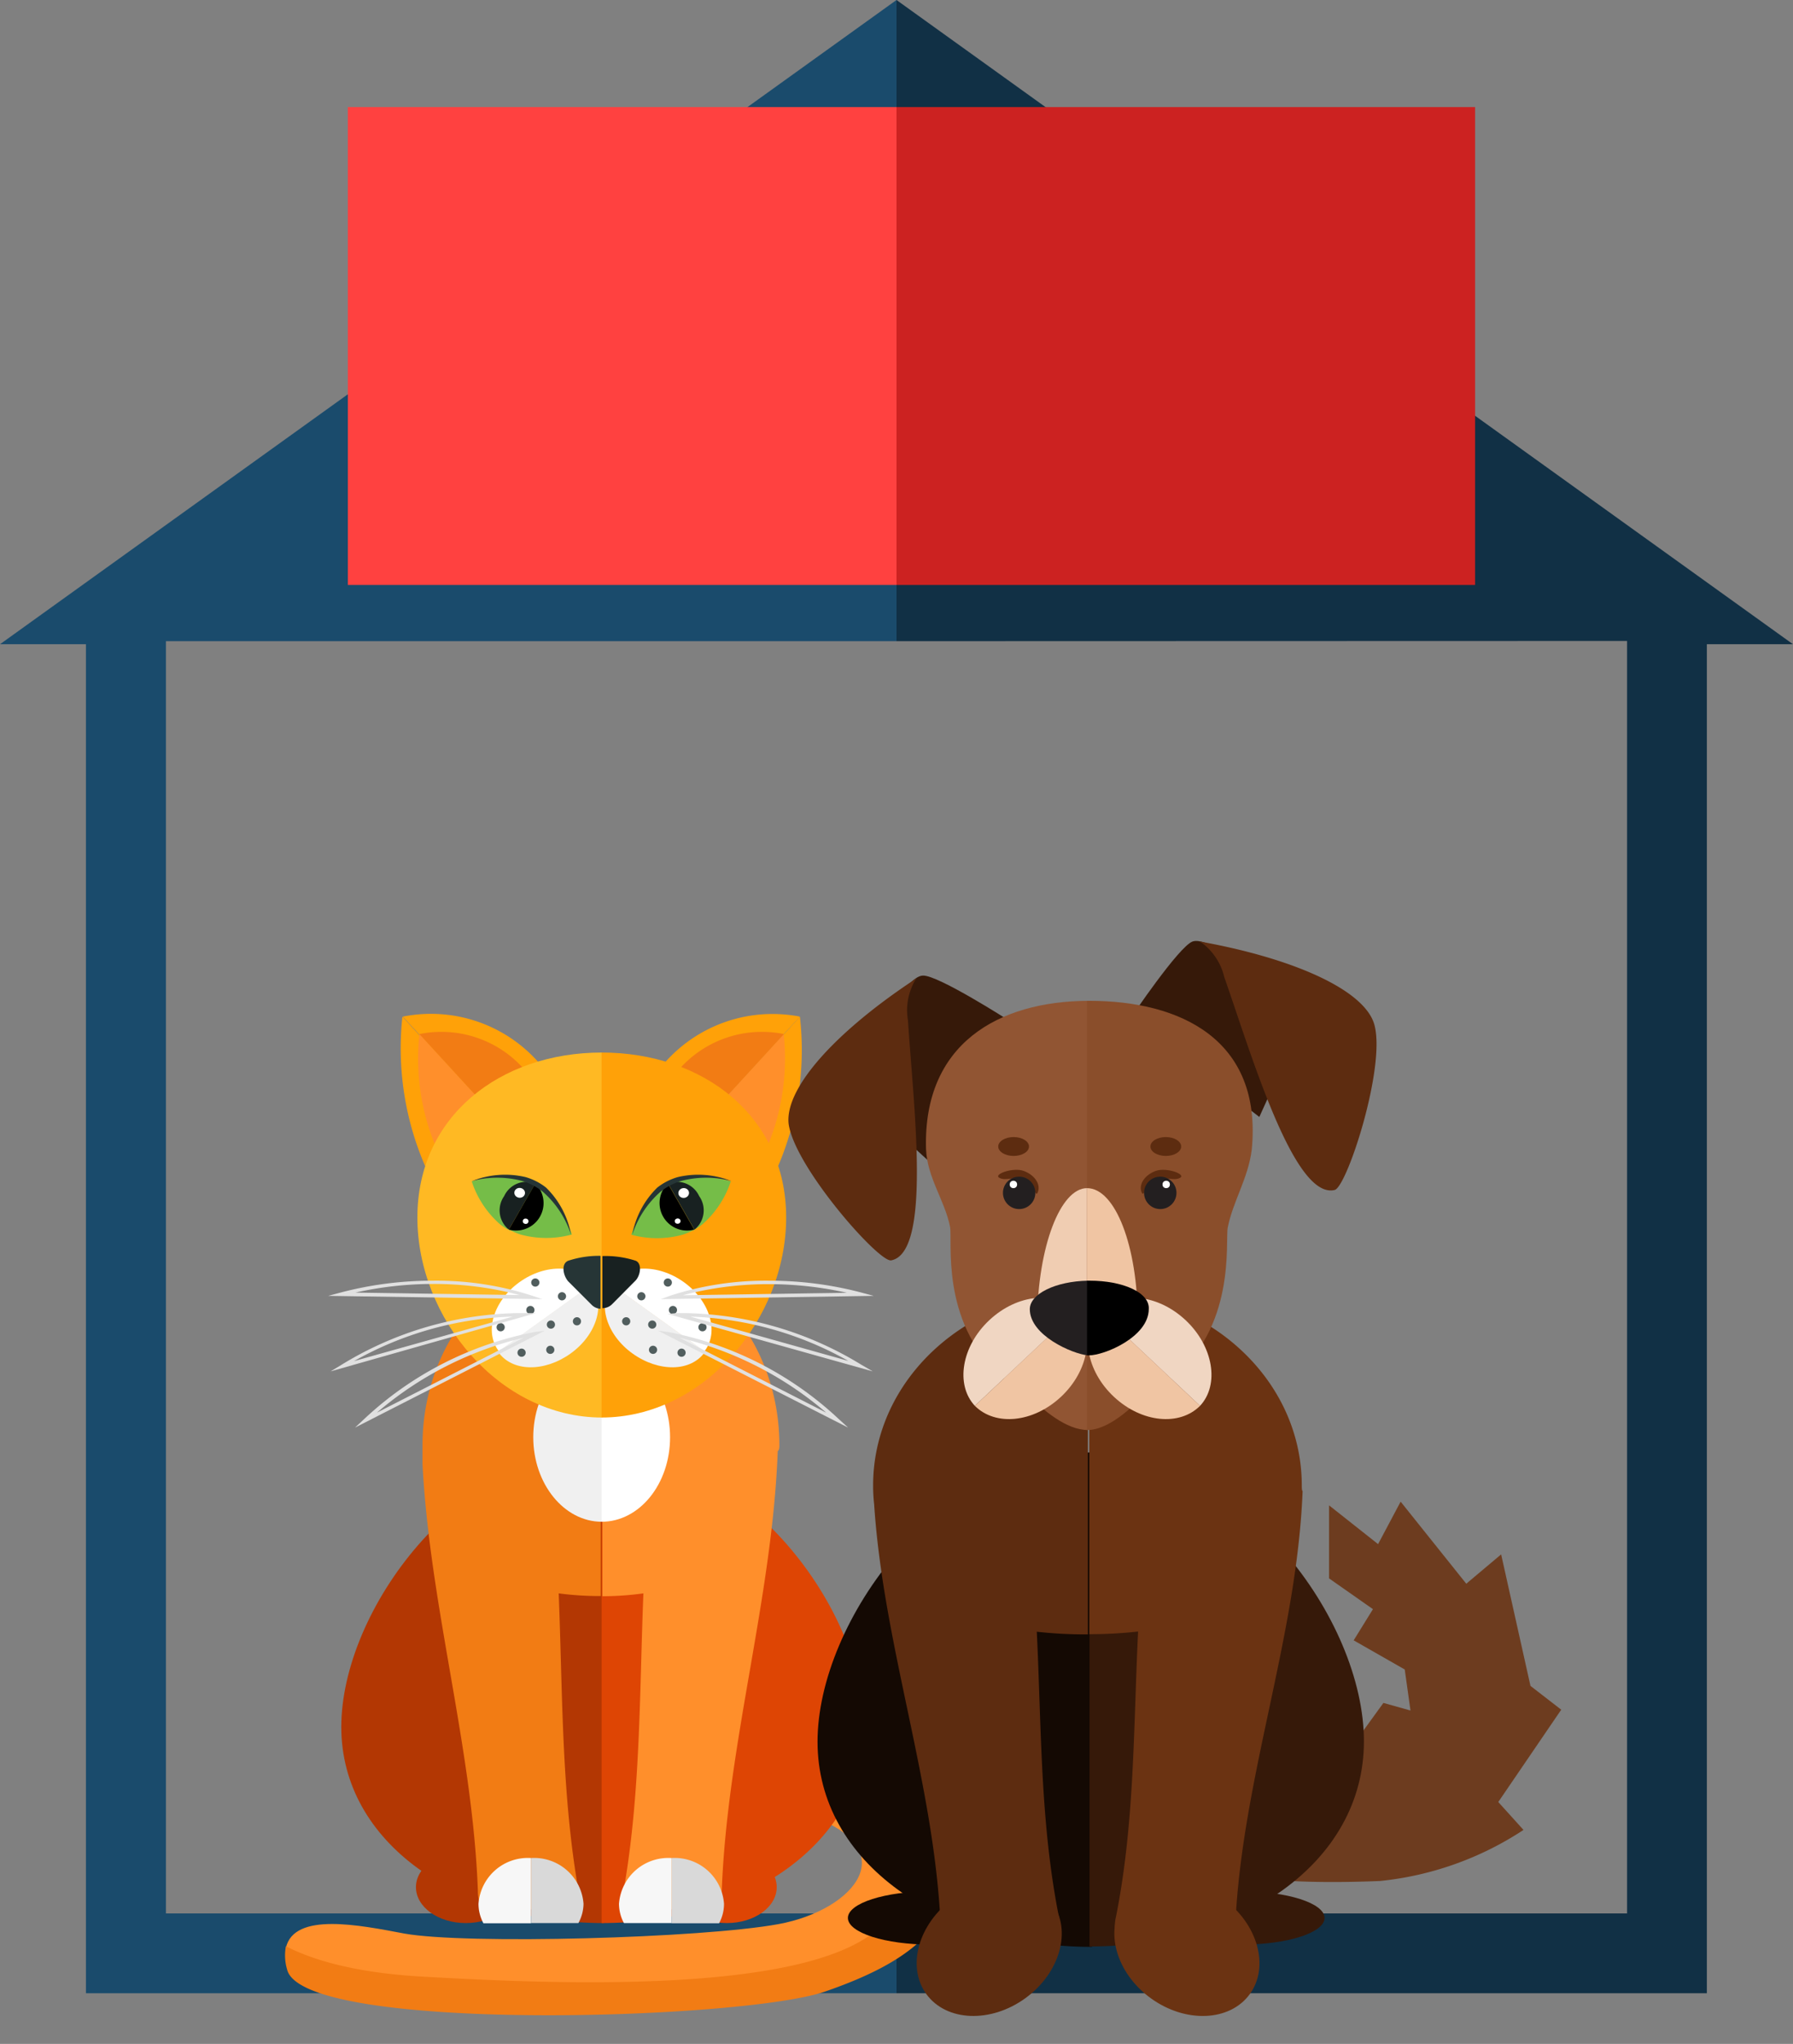 <svg xmlns="http://www.w3.org/2000/svg" viewBox="0 0 87.42 99.619"><rect x="0" y="0" width="87.42" height="99.619" fill="#808080" stroke="none"/><title>Depositphotos_96983864_15</title><g data-name="Layer 2"><g data-name="Layer 1"><path fill="#113045" d="M43.71 0v31.25l35.62-.01v62.02H43.71v3.89h39.51V31.4h4.2L43.71 0z"/><path fill="#1a4b6c" d="M8.09 93.26V31.25h35.62V0L0 31.4h4.19v65.75h39.52v-3.89H8.09z"/><path fill="#ff4140" d="M16.96 5.22h26.75v23.29H16.96z"/><path fill="#cc2221" d="M43.71 5.22h28.21v23.29H43.71z"/><path d="M42.39 94.39c3.79-2.66 2.49-4.78-2.09-8.34l-1.07 2.36c5 1.62 2.48 4.68-1.27 5.37s-15.25 1-18.25.46c-2.17-.41-5.36-1.06-5.77.69.93.52 2.89 1.27 6.66 1.48 5.95.33 17.7.86 21.79-2.02z" fill="#ff8f2b"/><path d="M41.35 83.74L40.3 86c4.58 3.56 5.88 5.69 2.09 8.34-4.09 2.87-15.83 2.34-21.79 2-3.77-.21-5.72-1-6.66-1.48A2.41 2.41 0 0 0 14 96c.78 3.1 22.19 2.46 26.22 1.07s6.3-3.12 6.3-6.31-4.79-6.76-5.17-7.02z" fill="#f27c14"/><path d="M16.64 84.17c0 5.66 5.73 9.56 12.81 9.56V70.68c-7.08 0-12.81 7.83-12.81 13.49z" fill="#b33703"/><path d="M29.33 70.68v23.05c7.07 0 12.81-3.9 12.81-9.56s-5.73-13.49-12.81-13.49z" fill="#de4504"/><ellipse cx="22.71" cy="91.98" rx="2.43" ry="1.75" fill="#b33703"/><ellipse cx="35.44" cy="91.98" rx="2.43" ry="1.75" fill="#de4504"/><path d="M29.28 60.85c-4.8 0-8.68 4.3-8.68 9.59v.93c.37 7 2.44 13.8 2.7 20.8a2.21 2.21 0 0 0 .19.89H28a2.15 2.15 0 0 0 .14-1.29c-.77-4.68-.71-9.4-.9-14.11a14.7 14.7 0 0 0 2 .13h.05V60.85z" fill="#f27c14"/><path d="M38 70.44c0-5.28-3.86-9.56-8.63-9.59V77.8a14.65 14.65 0 0 0 2-.14c-.19 4.71-.13 9.43-.9 14.11a2.15 2.15 0 0 0 .14 1.29H35a2.21 2.21 0 0 0 .19-.89c.27-7.22 2.46-14.23 2.73-21.45.08-.03.08-.21.08-.28z" fill="#ff8f2b"/><path d="M26 70.05c0 2.27 1.5 4.12 3.34 4.12v-8.24c-1.85 0-3.34 1.85-3.34 4.12z" fill="#f0f0f0"/><path d="M29.33 65.93v8.24c1.85 0 3.34-1.84 3.34-4.12s-1.49-4.12-3.34-4.12z" fill="#fff"/><path d="M20.87 57.15c.34-.22 2-1.35 3.51-2.41l-4.76-5.19a14.42 14.42 0 0 0 1.25 7.6z" fill="#ffa108"/><path d="M27 52.79a7 7 0 0 0-7.36-3.24l4.76 5.19c.67-.47 1.3-.92 1.78-1.28.16-.14.62-.53.82-.67z" fill="#ffa108"/><path d="M21.41 56.26c.26-.17 1.55-1 2.71-1.86l-3.67-4a11.12 11.12 0 0 0 .96 5.86z" fill="#ff8f2b"/><path d="M26.13 52.9a5.38 5.38 0 0 0-5.68-2.5l3.67 4c.52-.36 1-.71 1.37-1z" fill="#f27c14"/><path d="M37.8 57.15c-.34-.22-2-1.35-3.51-2.41L39 49.55a14.42 14.42 0 0 1-1.2 7.6z" fill="#ffa108"/><path d="M31.68 52.79A7 7 0 0 1 39 49.55l-4.76 5.19c-.67-.47-1.3-.92-1.78-1.28-.13-.14-.59-.53-.78-.67z" fill="#ffa108"/><path d="M37.25 56.26c-.26-.17-1.55-1-2.71-1.86l3.67-4a11.12 11.12 0 0 1-.96 5.86z" fill="#ff8f2b"/><path d="M32.54 52.9a5.38 5.38 0 0 1 5.68-2.5l-3.67 4c-.52-.36-1-.71-1.37-1z" fill="#f27c14"/><path d="M20.35 59.34c0 4.92 4 9.75 9 9.75V51.3c-4.98 0-9 3.12-9 8.04z" fill="#ffb923"/><path d="M29.33 51.3v17.79c5 0 9-4.82 9-9.75s-4.04-8.04-9-8.04z" fill="#ffa108"/><path d="M25.33 62.49c-1.27.91-1.74 2.43-1 3.38l4.59-3.3c-.74-.95-2.32-.99-3.59-.08z" fill="#fff"/><path d="M28.87 62.58l-4.59 3.3c.69 1 2.27 1 3.54.09s1.74-2.43 1-3.38z" fill="#f0f0f0"/><circle cx="27.4" cy="63.18" r=".2" fill="#515e5e"/><circle cx="26.1" cy="62.51" r=".2" fill="#515e5e"/><circle cx="26.86" cy="64.56" r=".2" fill="#515e5e"/><circle cx="28.13" cy="64.4" r=".2" fill="#515e5e"/><circle cx="25.86" cy="63.85" r=".2" fill="#515e5e"/><circle cx="26.83" cy="65.79" r=".2" fill="#515e5e"/><circle cx="24.41" cy="64.69" r=".2" fill="#515e5e"/><circle cx="25.43" cy="65.93" r=".2" fill="#515e5e"/><path d="M26.44 63.32L16 63.16l.6-.16a17.58 17.58 0 0 1 4.49-.58 15.16 15.16 0 0 1 4.85.73zM17.33 63l8 .12a16.19 16.19 0 0 0-4.23-.54 17.41 17.41 0 0 0-3.77.42z" fill="#e0e0e0"/><path d="M17.31 69.58l.45-.42a16.78 16.78 0 0 1 8.32-4.24l.48-.06zm8.22-4.38a17.06 17.06 0 0 0-7.15 3.65z" fill="#e0e0e0"/><path d="M16.12 66.84l.53-.32A17 17 0 0 1 25.23 64h.9zM25 64.17a16.78 16.78 0 0 0-7.74 2.17z" fill="#e0e0e0"/><path d="M33.34 62.49c1.27.91 1.74 2.43 1 3.38l-4.59-3.3c.73-.95 2.32-.99 3.59-.08z" fill="#fff"/><path d="M29.79 62.58l4.59 3.3c-.69 1-2.27 1-3.54.09s-1.74-2.43-1-3.38z" fill="#f0f0f0"/><circle cx="31.27" cy="63.18" r=".2" fill="#515e5e"/><circle cx="32.56" cy="62.51" r=".2" fill="#515e5e"/><circle cx="31.8" cy="64.56" r=".2" fill="#515e5e"/><circle cx="30.53" cy="64.4" r=".2" fill="#515e5e"/><circle cx="32.81" cy="63.85" r=".2" fill="#515e5e"/><circle cx="31.84" cy="65.79" r=".2" fill="#515e5e"/><circle cx="34.25" cy="64.69" r=".2" fill="#515e5e"/><circle cx="33.23" cy="65.93" r=".2" fill="#515e5e"/><path d="M32.22 63.32l.46-.17a15.16 15.16 0 0 1 4.85-.73A17.58 17.58 0 0 1 42 63l.6.16zm5.3-.73a16.19 16.19 0 0 0-4.23.54l8-.12a17.41 17.41 0 0 0-3.76-.42z" fill="#e0e0e0"/><path d="M41.35 69.58l-9.26-4.72.48.06a16.78 16.78 0 0 1 8.32 4.24zm-8.22-4.38l7.15 3.65a17.06 17.06 0 0 0-7.15-3.65z" fill="#e0e0e0"/><path d="M42.55 66.84l-10-2.8L33 64h.41A17 17 0 0 1 42 66.52zm-8.93-2.68l7.74 2.17a16.78 16.78 0 0 0-7.74-2.16z" fill="#e0e0e0"/><path d="M26.5 58.07a3 3 0 0 0-.46-.3l-1.12 2-.11.19h.07a3 3 0 0 0 .5.21 4.73 4.73 0 0 0 2.5 0 4.73 4.73 0 0 0-1.38-2.1z" fill="#75bd48"/><path fill="#263536" d="M24.92 59.73l1.12-1.96-1.12 1.96z"/><path d="M23 57.58a4.73 4.73 0 0 0 1.38 2.09 3 3 0 0 0 .39.26l.11-.19 1.12-2a3 3 0 0 0-.5-.21 4.73 4.73 0 0 0-2.5.05z" fill="#75bd48"/><path d="M24.58 58.3a1.2 1.2 0 0 0 .23 1.63l1.29-2.25a1.2 1.2 0 0 0-1.52.62z" fill="#182121"/><path d="M26.1 57.68l-1.29 2.25a1.34 1.34 0 0 0 1.29-2.25z"/><ellipse cx="25.34" cy="58.15" rx=".24" ry=".26" transform="rotate(-83.98 25.332 58.146)" fill="#fff"/><ellipse cx="25.62" cy="59.52" rx=".13" ry=".14" transform="rotate(-83.98 25.626 59.517)" fill="#fff"/><path d="M26.62 57.88a2.91 2.91 0 0 0-1-.51 4.37 4.37 0 0 0-2.62.2 4.73 4.73 0 0 1 2.5 0 3 3 0 0 1 .5.21 3 3 0 0 1 .46.3 4.73 4.73 0 0 1 1.38 2.09 4.26 4.26 0 0 0-1.22-2.29z" fill="#263536"/><path d="M32.16 58.08a3 3 0 0 1 .46-.3l1.12 2 .11.19h-.07a3 3 0 0 1-.5.21 4.73 4.73 0 0 1-2.5 0 4.73 4.73 0 0 1 1.38-2.1z" fill="#75bd48"/><path fill="#263536" d="M33.75 59.73l-1.13-1.96 1.13 1.96z"/><path d="M35.63 57.58a4.73 4.73 0 0 1-1.38 2.09 3 3 0 0 1-.39.26l-.11-.19-1.12-2a3 3 0 0 1 .5-.21 4.73 4.73 0 0 1 2.5.05z" fill="#75bd48"/><path d="M34.09 58.3a1.2 1.2 0 0 1-.23 1.63l-1.29-2.25a1.2 1.2 0 0 1 1.52.62z" fill="#182121"/><path d="M32.56 57.68l1.29 2.25a1.34 1.34 0 0 1-1.29-2.25z"/><ellipse cx="33.33" cy="58.15" rx=".26" ry=".24" transform="rotate(-6.03 33.303 58.109)" fill="#fff"/><ellipse cx="33.04" cy="59.52" rx=".14" ry=".13" transform="rotate(-6.02 33.008 59.518)" fill="#fff"/><path d="M32.05 57.88a2.91 2.91 0 0 1 1-.51 4.37 4.37 0 0 1 2.62.2 4.73 4.73 0 0 0-2.5 0 3 3 0 0 0-.5.21 3 3 0 0 0-.46.3 4.73 4.73 0 0 0-1.38 2.09 4.26 4.26 0 0 1 1.22-2.29z" fill="#263536"/><path d="M27.7 61.45c-.34.14-.26.69 0 1l1.15 1.15a.66.66 0 0 0 .43.19v-2.58a4.75 4.75 0 0 0-1.58.24z" fill="#263536"/><path d="M31 61.45a4.75 4.75 0 0 0-1.63-.23v2.54a.66.66 0 0 0 .48-.2L31 62.4c.23-.26.31-.81 0-.95z" fill="#182121"/><path d="M23.33 92.79a2 2 0 0 0 .24.95h2.32v-3.18a2.41 2.41 0 0 0-2.56 2.23z" fill="#f7f7f7"/><path d="M28.45 92.79a2.41 2.41 0 0 0-2.56-2.23v3.17h2.31a2 2 0 0 0 .25-.94z" fill="#d9d9d9"/><path d="M35.3 92.79a2 2 0 0 1-.24.95h-2.32v-3.18a2.41 2.41 0 0 1 2.56 2.23z" fill="#d9d9d9"/><path d="M30.18 92.79a2.41 2.41 0 0 1 2.56-2.23v3.17h-2.32a2 2 0 0 1-.24-.94z" fill="#f7f7f7"/><ellipse cx="45.39" cy="93.48" rx="4.05" ry="1.3" fill="#140903"/><ellipse cx="60.53" cy="93.48" rx="4.05" ry="1.3" fill="#361909"/><path d="M62.28 91.68c.27-.07 1.47.14 5 0a15.59 15.59 0 0 0 7-2.49l-1.23-1.36 3.07-4.5-1.5-1.16-1.43-6.41-1.7 1.43-3.2-4-1.1 2.07-2.39-1.89v3.56l2.14 1.5-.94 1.52 2.49 1.42.28 2-1.32-.37L66 85l-2.45 3.14-1.77 2.52z" fill="#6d3c1f"/><path d="M39.86 84.89c0 5.91 6 10 13.38 10v-24.1c-7.39 0-13.38 8.21-13.38 14.1z" fill="#140903"/><path d="M53.12 70.79v24.08c7.39 0 13.38-4.07 13.38-10s-5.99-14.08-13.38-14.08z" fill="#361909"/><path d="M53 62.95c-5.76 0-10.43 4.23-10.43 9.45a8 8 0 0 0 .05.92c.45 6.89 2.93 13.6 3.24 20.5a1.85 1.85 0 0 0 .23.88h5.38a1.77 1.77 0 0 0 .16-1.27c-.92-4.61-.85-9.26-1.08-13.9a21.43 21.43 0 0 0 2.43.13h.06V62.95z" fill="#5d2c10"/><path d="M63.47 72.4c0-5.2-4.63-9.42-10.36-9.45v16.7a21.36 21.36 0 0 0 2.38-.13c-.23 4.64-.16 9.3-1.08 13.91a1.77 1.77 0 0 0 .16 1.27H60a1.85 1.85 0 0 0 .23-.88c.32-7.12 3-14 3.28-21.14-.04-.03-.04-.21-.04-.28z" fill="#6b3312"/><ellipse cx="48.23" cy="94.97" rx="3.79" ry="3" transform="rotate(-36 48.22 94.965)" fill="#5d2c10"/><ellipse cx="57.87" cy="94.97" rx="3" ry="3.79" transform="rotate(-54.01 57.864 94.968)" fill="#6b3312"/><path d="M49.24 49.77s-3.5-2.25-4.24-2.22c-.43 0-1 .8-1 .8l-2.54 4.75 3.94 3.6z" fill="#361909"/><path d="M44.72 47.66a1 1 0 0 0-.12.15 2.92 2.92 0 0 0-.33 1.93c.25 4 1.18 11.31-.82 11.69-.6.11-4.72-4.56-5-6.66-.19-1.77 2.36-4.55 6.27-7.11z" fill="#5d2c10"/><path d="M55.14 49.6s2.32-3.45 3-3.71c.4-.15 1.24.34 1.24.34l4.22 3.35-2.2 4.86z" fill="#361909"/><path d="M58.45 45.88l.17.09a2.92 2.92 0 0 1 1.07 1.65C61 51.35 63.08 58.47 65.07 58c.6-.13 2.53-6.05 1.93-8.09-.51-1.69-4-3.22-8.55-4.03z" fill="#5d2c10"/><path d="M45.15 56c.05 1.39.92 2.52 1.17 3.79.13.64-.48 4.6 2.41 7.19.37.33.78.49 1.32 1 .85.74 1.89 1.71 3 1.72V48.78c-4.38.02-8.05 2.1-7.9 7.22z" fill="#915533"/><path d="M53.12 48.78H53V69.7c1.18 0 2.41-1.34 3.16-2.05.42-.4.51-.12.86-.39 3.28-2.51 2.71-6.77 2.84-7.43.25-1.27 1-2.41 1.17-3.79.53-5.39-3.51-7.26-7.91-7.26z" fill="#8a4e2b"/><path d="M50.57 64.31H53v-6.4c-1.3 0-2.39 2.84-2.43 6.4z" fill="#f0cdb2"/><path d="M53 57.91v6.4h2.47c0-3.56-1.09-6.4-2.47-6.4z" fill="#f0c5a3"/><path d="M47.53 68.52c1 1 2.84.83 4.2-.44s1.67-3.15.71-4.18z" fill="#f0c5a3"/><path d="M52.44 63.9c-1-1-2.84-.83-4.2.44s-1.67 3.15-.71 4.18l4.91-4.62z" fill="#f0d6c2"/><path d="M58.51 68.52c-1 1-2.84.83-4.2-.44s-1.67-3.15-.71-4.18z" fill="#f0c5a3"/><path d="M53.6 63.9c1-1 2.84-.83 4.2.44s1.67 3.15.71 4.18L53.6 63.9z" fill="#f0d6c2"/><path d="M50.21 63.81c0 1.28 2.08 2.18 2.83 2.25v-3.64c-1.57.03-2.83.64-2.83 1.39z" fill="#231f20"/><path d="M53.13 62.42H53v3.64h.09c.76 0 2.92-.9 2.92-2.26.05-.8-1.26-1.38-2.88-1.38z"/><path d="M50.61 58.08c-.13.38-.17-.4-.69-.58s-.86.08-1.19-.09.66-.53 1.18-.34.83.63.7 1.01z" fill="#5d2c10"/><circle cx="49.69" cy="58.14" r=".79" fill="#231f20"/><circle cx="49.41" cy="57.73" r=".18" fill="#fff"/><path d="M55.65 58.08c.13.38.17-.4.69-.58s.86.08 1.19-.09-.66-.53-1.18-.34-.83.63-.7 1.01z" fill="#5d2c10"/><circle cx="56.57" cy="58.14" r=".79" fill="#231f20"/><circle cx="56.86" cy="57.73" r=".18" fill="#fff"/><ellipse cx="49.42" cy="55.88" rx=".75" ry=".46" fill="#5d2c10"/><ellipse cx="56.84" cy="55.88" rx=".75" ry=".46" fill="#5d2c10"/></g></g></svg>